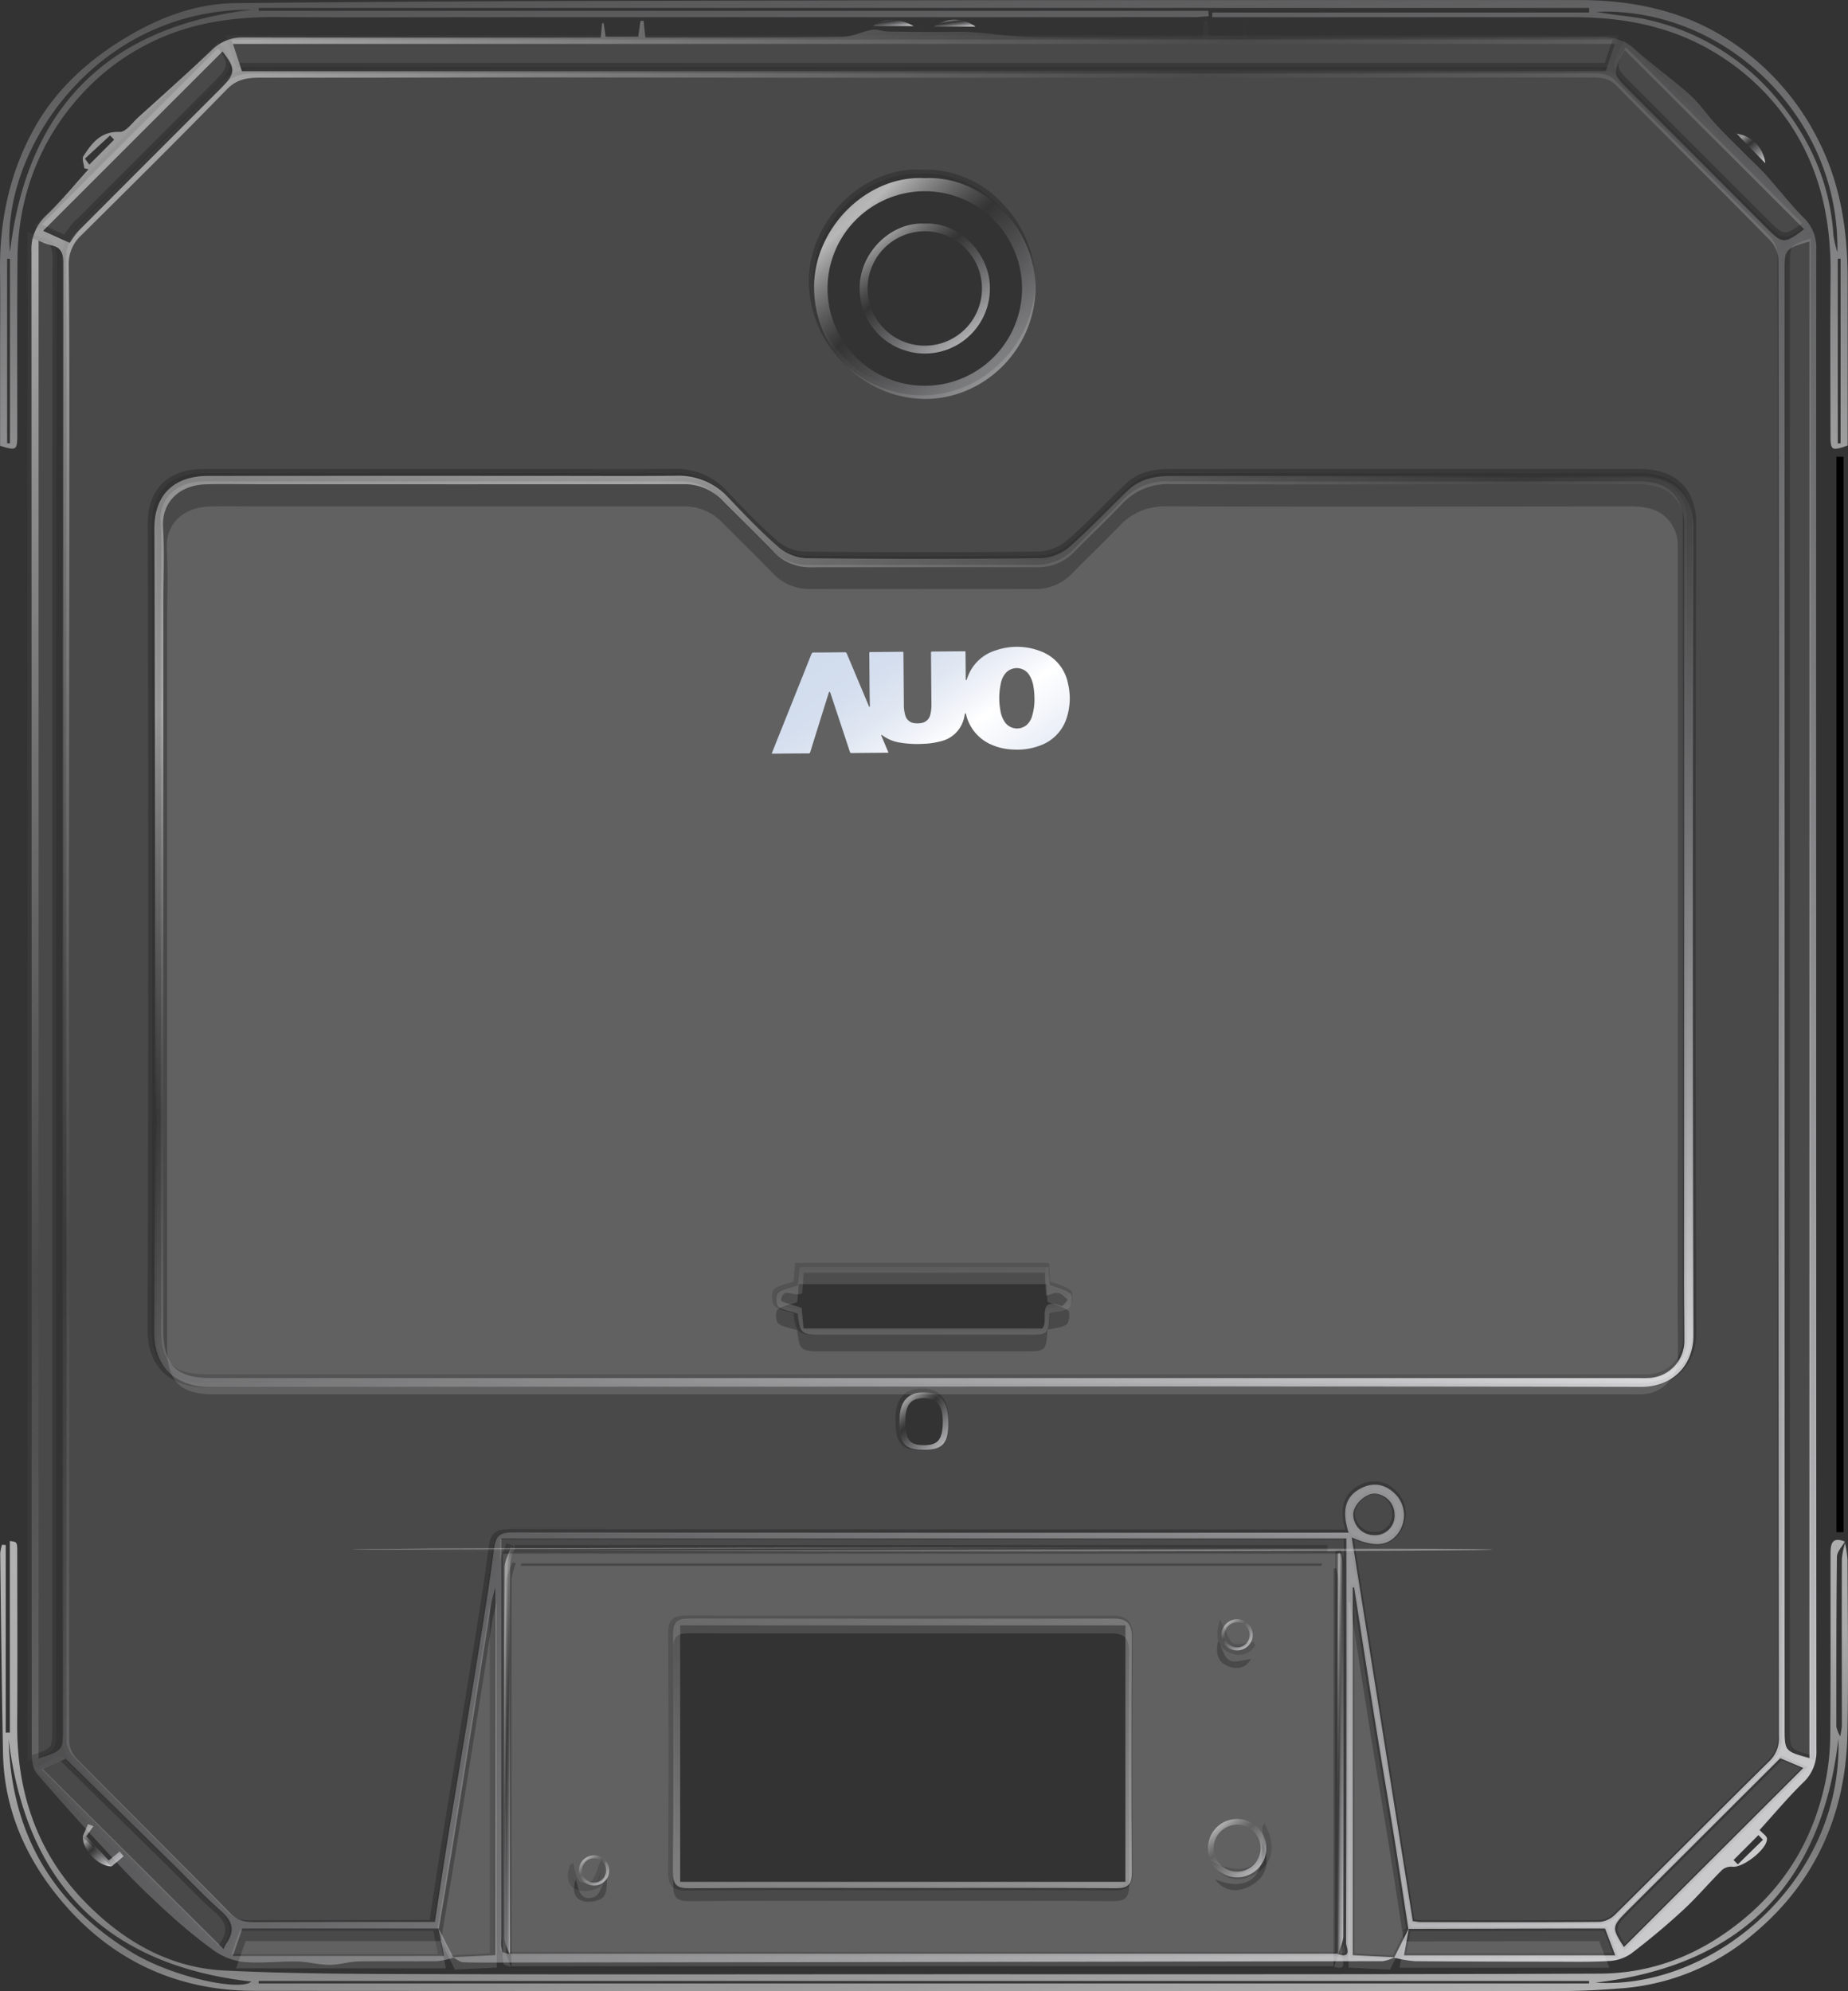 <svg xmlns="http://www.w3.org/2000/svg" xmlns:xlink="http://www.w3.org/1999/xlink" width="446.715" height="481.255" viewBox="0 0 446.715 481.255">
  <rect x="0" y="0" width="446.715" height="481.255" fill="#333333" stroke="none"/>
  <defs>
    <linearGradient id="linear-gradient" x1="-0.493" y1="-0.612" x2="0.861" y2="1.081" gradientUnits="objectBoundingBox">
      <stop offset="0" stop-color="#d9dae1" stop-opacity="0"/>
      <stop offset="0.46" stop-color="#fff" stop-opacity="0.514"/>
      <stop offset="0.619" stop-color="#b7b8be" stop-opacity="0.008"/>
      <stop offset="1" stop-color="#d3d3d6"/>
    </linearGradient>
    <linearGradient id="linear-gradient-2" x1="-0.43" y1="-2.058" x2="1.147" y2="1.301" gradientUnits="objectBoundingBox">
      <stop offset="0" stop-color="#d9dae1" stop-opacity="0"/>
      <stop offset="0.532" stop-color="#fff" stop-opacity="0.627"/>
      <stop offset="0.668" stop-color="#fff" stop-opacity="0.584"/>
      <stop offset="0.779" stop-color="#fff" stop-opacity="0.345"/>
      <stop offset="0.947" stop-color="#fff"/>
      <stop offset="1" stop-color="#d3d3d6"/>
    </linearGradient>
    <linearGradient id="linear-gradient-3" x1="-0.382" y1="-0.554" x2="1" y2="4.651" gradientUnits="objectBoundingBox">
      <stop offset="0" stop-color="#d9dae1" stop-opacity="0"/>
      <stop offset="0.481" stop-color="#fff" stop-opacity="0.776"/>
      <stop offset="0.798" stop-color="#fff" stop-opacity="0.306"/>
      <stop offset="1" stop-color="#d3d3d6"/>
    </linearGradient>
    <linearGradient id="linear-gradient-10" x1="-0.493" y1="-0.612" x2="1.221" y2="3.761" xlink:href="#linear-gradient"/>
    <linearGradient id="linear-gradient-14" x1="-0.493" y1="-0.612" x2="0" y2="7.286" xlink:href="#linear-gradient"/>
    <linearGradient id="linear-gradient-15" x1="-0.493" y1="-0.612" x2="1.16" y2="1.186" gradientUnits="objectBoundingBox">
      <stop offset="0" stop-color="#d9dae1" stop-opacity="0"/>
      <stop offset="0.429" stop-color="#fff" stop-opacity="0.647"/>
      <stop offset="0.581" stop-color="#b7b8be" stop-opacity="0.008"/>
      <stop offset="0.709" stop-color="#bfc0c5" stop-opacity="0.306"/>
      <stop offset="1" stop-color="#d3d3d6"/>
    </linearGradient>
    <linearGradient id="linear-gradient-17" x1="87.301" y1="1.43" x2="88.098" y2="-0.032" gradientUnits="objectBoundingBox">
      <stop offset="0" stop-color="#d9dae1" stop-opacity="0"/>
      <stop offset="0.37" stop-color="#fff" stop-opacity="0.514"/>
      <stop offset="1" stop-color="#d3d3d6"/>
      <stop offset="1"/>
    </linearGradient>
    <linearGradient id="linear-gradient-18" x1="88.661" y1="1.342" x2="88.098" y2="-0.032" xlink:href="#linear-gradient-17"/>
    <linearGradient id="linear-gradient-23" x1="-0.957" y1="-0.21" x2="1.716" y2="1.165" gradientUnits="objectBoundingBox">
      <stop offset="0.044" stop-color="#fff"/>
      <stop offset="0.081" stop-color="#f5f7fb"/>
      <stop offset="0.182" stop-color="#e1e8f3"/>
      <stop offset="0.283" stop-color="#d5dfee"/>
      <stop offset="0.382" stop-color="#d1dced"/>
      <stop offset="0.455" stop-color="#d4deee"/>
      <stop offset="0.523" stop-color="#e0e7f2"/>
      <stop offset="0.589" stop-color="#f3f5fa"/>
      <stop offset="0.621" stop-color="#fff"/>
      <stop offset="0.726" stop-color="#e8edf6"/>
      <stop offset="0.853" stop-color="#d1dced"/>
    </linearGradient>
  </defs>
  <g id="Group_3092" data-name="Group 3092" transform="translate(-1026.643 -1456.309)">
    <g id="Group_2763" data-name="Group 2763" transform="translate(670.277 1102.083)">
      <g id="Group_2759" data-name="Group 2759" transform="translate(356.366 354.227)">
        <path id="Path_1058" data-name="Path 1058" d="M3670.414,4044.57a19.455,19.455,0,0,1-3.892.846c-6.345.086-12.694-.047-19.039.076-2.359.046-4.71.834-7.063.824-2.585-.01-5.164-.763-7.752-.811-4.372-.079-8.784.5-13.113.1a15.69,15.69,0,0,1-7.274-2.917,126.288,126.288,0,0,1-11.509-9.519c-3.936-3.587-7.759-7.321-11.386-11.219-6.7-7.2-13.318-14.494-19.737-21.949-1.023-1.19-1.149-3.43-1.152-5.186q-.09-61.965-.047-123.932,0-119.25-.053-238.5a11.2,11.2,0,0,1,3.57-8.845c3.638-3.49,6.841-7.434,10.229-11.183l-1-.237c-.1-1-.645-2.305-.213-2.965,2.047-3.13,4.176-6.008,8.778-5.834,1.459.054,3.056-2.254,4.51-3.568,5.922-5.353,11.89-10.657,17.674-16.155a10.39,10.39,0,0,1,7.649-3.114q41.2.076,82.391.029h4.034l.344-3.423.359-.064.5,3.31h7.866l.536-3.816.756-.085c.128,1.209.256,2.418.432,4.078,1.175,0,2.406,0,3.637,0,14.655-.023,29.309.038,43.962-.153,2.417-.032,4.794-1.322,7.24-1.732,1.206-.2,2.524.4,3.8.424,4.216.087,8.434.085,12.652.107,2.518.014,5.045-.124,7.553.043,5.02.336,10.026,1.143,15.045,1.208,13.485.174,26.975.059,40.72.059.153-1.41.293-2.7.433-3.986l.745-.093c.17,1.231.339,2.46.536,3.9h8.022c.085-1.1.169-2.185.253-3.275l.426-.031c.118,1.03.235,2.059.4,3.533,1.289,0,2.633,0,3.977,0,27.346-.023,54.693-.014,82.039-.112a11.587,11.587,0,0,1,8.216,3.327c4.134,3.686,8.689,6.9,12.814,10.593,2.379,2.132,4.2,4.879,6.384,7.239,2.3,2.48,4.739,4.831,7.125,7.231,1.62,1.629,3.332,3.177,4.865,4.884,3.075,3.425,5.9,7.094,9.133,10.352a10.008,10.008,0,0,1,3.069,7.642q-.074,80.14-.036,160.281,0,101.248.062,202.5a10.085,10.085,0,0,1-3.266,7.874c-3.687,3.617-7.014,7.6-10.466,11.393.8.893,1.741,1.452,1.785,2.074.17,2.475-5.788,7.108-8.326,6.806a3.445,3.445,0,0,0-2.52.771c-3.2,3.18-6.122,6.659-9.434,9.715-4,3.694-8.2,7.2-12.535,10.5a10.214,10.214,0,0,1-5.317,1.794c-4.48.276-8.985.171-13.48.166-11.169-.013-22.338-.021-33.506-.124a31.272,31.272,0,0,1-5-.834q1.771-3.538,3.542-7.073-.572,3.236-1.157,6.494h51.059l-2.466-6.48c-2.055,0-3.9,0-5.735,0l-41.815.086c-1.141-7.417-2.242-14.84-3.435-22.249-1.5-9.329-3.113-18.642-4.609-27.972-1.725-10.761-3.375-21.534-5.058-32.3l-.34.041v88.845l10.11.509a9.888,9.888,0,0,1-2.863.933q-105.127.209-210.254.327c-4.006,0-8.015.072-12.018-.058-.838-.028-1.652-.8-2.481-1.231q5.1-.246,10.228-.487v-88.832a35.567,35.567,0,0,0-1.3,5.951q-2.209,13.992-4.418,27.984-2.277,14.321-4.589,28.639c-1.075,6.61-2.2,13.209-3.312,19.812h-47.508c-.8,2.294-1.525,4.4-2.3,6.638h51.036c-.471-2.371-.9-4.558-1.338-6.745Zm13.708-.938,200.036,0,.143.125c3.478,1.091,1.88-1.811,1.884-2.757q.143-44.639.078-89.279v-8.465H3682.023v8.4q0,44.121,0,88.241a11.244,11.244,0,0,0,.133,3.088c.118.4,1.175.532,1.8.786Zm218.2-7.874c.876.1,1.44.223,2,.223,14.413.021,28.827.075,43.24-.046a6.193,6.193,0,0,0,3.771-1.864c12.436-12.3,24.743-24.732,37.211-37a7.724,7.724,0,0,0,2.277-6.124q-.081-65.465-.112-130.929,0-57.184.1-114.368.022-55.619-.1-111.237a7.518,7.518,0,0,0-1.919-4.79c-12.344-12.554-24.878-24.923-37.221-37.479-1.8-1.835-3.726-1.977-5.9-1.976q-72.538.029-145.079.066-52.178,0-104.354-.085c-23.962,0-47.924.1-71.885.052-3.3-.007-6.071.124-8.694,2.818-11.558,11.874-23.352,23.518-35.108,35.2a9.365,9.365,0,0,0-3.131,7.2c.163,14.5.175,28.995.167,43.493q-.029,57.127-.11,114.252c0,33.955.107,67.908.108,101.862,0,32.447-.1,64.893-.038,97.34a6.582,6.582,0,0,0,1.848,4.129c12.368,12.532,24.883,24.918,37.234,37.467,1.777,1.806,3.653,2.042,5.869,2.034q15.75-.06,31.5-.055c3.9,0,7.8,0,11.959,0,1.046-6.8,2.006-13.337,3.066-19.858,1.985-12.212,4.065-24.409,6.036-36.622,1.814-11.245,3.73-22.48,5.187-33.772.443-3.432,1.764-3.889,4.774-3.885q98.661.121,197.322.062h4.466c-1.711-5.313-.778-8.672,2.748-10.607,3.2-1.757,6.37-1.175,8.885,1.637a7.315,7.315,0,0,1,.276,9.164c-2.345,3.069-5.693,3.4-11.155.931Zm-283.022-447.1h329.67c.762-2.24,1.469-4.323,2.246-6.61h-334.09C3617.888,3584.39,3618.576,3586.477,3619.295,3588.663Zm-49.161,40.913v366.845c5.934-1.907,5.934-1.907,5.934-7.6v-197.63q0-78.052.053-156.1c0-2.418-.5-3.908-3.027-4.376A19.157,19.157,0,0,1,3570.134,3629.576Zm428.062.223c-5.988,1.8-5.988,1.8-5.988,7.5v351.643c0,5.752,0,5.752,5.988,7.392ZM3614.864,4042.5a7.636,7.636,0,0,1,.7-1.432c2.191-3.129,1.359-5.436-1.425-7.875-4.07-3.565-7.766-7.554-11.633-11.352-8.551-8.4-17.108-16.789-25.811-25.328l-5.57,2.434C3585.754,4013.518,3600.279,4027.982,3614.864,4042.5Zm338.5-.487c14.4-14.375,28.9-28.853,43.357-43.281l-5.573-2.358c-12.327,12.3-24.466,24.413-36.6,36.527C3950.338,4037.106,3950.329,4037.253,3953.361,4042.018Zm.165-458.5c-3.031,5.716-3.031,5.716,1.563,10.31l32.485,32.484c4.131,4.131,4.49,4.151,9.336.516ZM3577.7,3630.14a22.827,22.827,0,0,1,2.172-2.966q17.075-17.161,34.217-34.255c3.719-3.719,3.762-4.9.509-9.043l-43.366,43.341Zm320.219,307.375a5.093,5.093,0,0,0-5.01-5.095c-2.261.115-4.925,2.771-4.988,4.975a5.047,5.047,0,0,0,5.031,5.064A4.7,4.7,0,0,0,3897.924,3937.514Zm-316.582-327.74,1.059,1.446,6-6.027-.969-1.038Zm398.523,411.2q.519.527,1.037,1.057l6.079-5.948-1.106-1.129Z" transform="translate(-3560.81 -3571.434)" fill="url(#linear-gradient)"/>
        <path id="Path_1059" data-name="Path 1059" d="M4006.181,3974.906a27.126,27.126,0,0,1,.606,4.029c.044,13.961.238,27.927-.024,41.883-.36,19.231-7.489,35.656-22.229,48.15a55.7,55.7,0,0,1-32.059,13.535c-4.8.378-9.631.675-14.448.677q-158.187.057-316.376-.043c-19.495-.027-35.7-7.985-47.867-23.278-7.868-9.886-12.614-21.235-12.872-34.082-.322-16.121-.481-32.244-.68-48.366a9.634,9.634,0,0,1,.438-2.09l.9.065v45.344l.994-.01v-46.294c1.762.2,1.789.2,1.791,2.78.01,13.846.068,27.692-.013,41.538-.1,16.249,4.741,30.784,16.023,42.528,9.207,9.582,20.509,16.3,34.094,16.958,16.786.819,33.62.814,50.434.863,37.608.11,75.217.04,112.825.029,56.414-.016,112.829.065,169.243-.148,13.051-.049,24.643-4.843,34.752-13.215,10.637-8.809,17.053-20.087,19.8-33.485a58.9,58.9,0,0,0,1.1-11.269c.123-14.422.039-28.844.062-43.268,0-2.234.094-4.543,3.47-3.179-.67,1.223-1.909,2.439-1.924,3.67-.164,13.694-.145,27.39-.139,41.085a9.531,9.531,0,0,0,.924,2.324,20.839,20.839,0,0,0,.408-2.493c0-13.464-.042-26.929,0-40.394A19.728,19.728,0,0,1,4006.181,3974.906Zm-383.47,105.849-.008.583h321.612l0-.583Zm381.869-58.587q-6.022,52.8-58.751,58.984C3974.107,4083,4005.7,4056.618,4004.579,4022.167Zm-442.306.2c.576,22.7,10.676,39.94,30,51.6,9.663,5.831,25.917,9.343,28.661,6.928C3585.959,4076.926,3566.567,4057.324,3562.273,4022.369Z" transform="translate(-3560.183 -3601.975)" fill="url(#linear-gradient-2)"/>
        <path id="Path_1060" data-name="Path 1060" d="M4006.81,3678.7c-3.9,1.349-4.146,1.2-4.15-2.52-.013-12.923-.1-25.848.023-38.77.124-12.6-2.272-24.537-9.087-35.289a57.163,57.163,0,0,0-18.757-18.3c-10.52-6.42-22.15-8.641-34.315-8.641h-87.318l0-1.137h91.108l0-1.107h-321.6l-.007.691h229.564l.085,1.317c-1.23.078-2.458.226-3.687.226q-85.846.017-171.695.009c-16.5,0-33,.085-49.5-.032-9.234-.065-18.343.951-26.873,4.374a56.047,56.047,0,0,0-21.874,15.616,57.991,57.991,0,0,0-13.256,27.366,63.633,63.633,0,0,0-1.066,11.274c-.121,14.076-.042,28.155-.052,42.232,0,3.865-.158,3.966-4.151,2.767v-22.344c0-6.577.077-13.155-.017-19.731-.178-12.455,2.441-24.4,8.535-35.122,4.853-8.54,12.075-15.361,20.516-20.631,8.532-5.328,17.721-9.069,27.876-9.17q49.958-.5,99.92-.564,69.906-.179,139.814-.165,42.731-.036,85.46-.007c12.06.019,23.865,2.431,34.068,8.591a61.649,61.649,0,0,1,23.778,26.142c5.1,10.467,6.654,21.459,6.656,32.859C4006.813,3651.9,4006.81,3665.169,4006.81,3678.7Zm-385.8-105.33c-38.3-.187-60.653,34.725-58.422,58.6C3566.723,3597.129,3586.1,3577.53,3621.014,3573.37Zm325.015.516c1.253.2,2.5.416,3.76.6,2.813.415,5.674.615,8.434,1.254a56.76,56.76,0,0,1,32.2,20.015c7.625,9.4,12.145,19.961,12.955,32.083a25.983,25.983,0,0,0,.948,4.129C4004.983,3599.212,3977,3572.552,3946.03,3573.886Zm-384.12,104.278h.677v-44.611l-.677.006Zm443.2-44.619-.682,0v44.633l.682-.005Z" transform="translate(-3560.179 -3571.022)" fill="url(#linear-gradient-3)"/>
        <path id="Path_1061" data-name="Path 1061" d="M3588.794,4059.03c-3.21-.01-7.07-4.038-6.948-7.261Z" transform="translate(-3561.842 -3607.935)" fill="url(#linear-gradient)"/>
        <path id="Path_1062" data-name="Path 1062" d="M3798.579,3577.719h-9.789C3790.9,3575.753,3795.128,3575.727,3798.579,3577.719Z" transform="translate(-3577.732 -3571.422)" fill="url(#linear-gradient)"/>
        <path id="Path_1063" data-name="Path 1063" d="M4021.807,3613.156l-6.952-7.162A8.094,8.094,0,0,1,4021.807,3613.156Z" transform="translate(-3595.09 -3573.707)" fill="url(#linear-gradient)"/>
        <path id="Path_1064" data-name="Path 1064" d="M3814.766,3577.859H3804.74A8.348,8.348,0,0,1,3814.766,3577.859Z" transform="translate(-3578.957 -3571.419)" fill="url(#linear-gradient)"/>
        <path id="Path_1065" data-name="Path 1065" d="M3786.615,3915.721q-86.355,0-172.71.071c-7.042.016-13.377-3.881-13.341-13.256q.37-97.086.033-194.174c-.021-8.143,4.686-12.746,13-12.752q42.4-.036,84.8-.007c9.461,0,18.922.063,28.382-.031a16.175,16.175,0,0,1,12.532,5.235c3.894,4.1,7.8,8.213,12.055,11.916a11.289,11.289,0,0,0,6.64,2.767q28.552.324,57.107-.007a11.789,11.789,0,0,0,6.924-2.929c4.936-4.315,9.4-9.161,14.181-13.665,2.83-2.667,6.494-3.277,10.233-3.278q56.591-.026,113.182,0c8.378.007,13.016,4.664,12.994,12.768q-.267,97.432.014,194.866c.021,7.151-4.852,12.542-12.617,12.529Q3873.317,3915.625,3786.615,3915.721Zm-.152-2.078H3958.8c.924,0,1.849.043,2.769-.011a9,9,0,0,0,8.872-9.385c0-4.613-.077-9.228-.076-13.841q.035-91.889.025-183.777a9.136,9.136,0,0,0-1.342-4.44c-2.258-3.765-6-4.583-10.074-4.579-37.611.03-75.222.111-112.833-.008a14.905,14.905,0,0,0-11.64,4.785c-3.74,3.924-7.694,7.643-11.48,11.524a12.27,12.27,0,0,1-9.26,3.792q-27.171-.04-54.341,0a12.207,12.207,0,0,1-9.237-3.83c-4.017-4.139-8.142-8.173-12.222-12.251a12.517,12.517,0,0,0-9.18-4.011q-51.744.035-103.486.007c-4.154,0-8.312-.117-12.46.031-5.807.208-10.517,3.939-10.135,10.423.35,5.977.074,11.99.074,17.987V3902.22c0,8.241,3.159,11.422,11.356,11.422Q3700.3,3913.644,3786.463,3913.642Z" transform="translate(-3563.28 -3580.585)" fill="url(#linear-gradient)"/>
        <path id="Path_1066" data-name="Path 1066" d="M3795.689,3942.455c0-4.723,1.914-6.949,5.95-6.923,4.085.027,5.855,2.25,5.853,7.352,0,4.945-1.376,6.5-5.767,6.53C3796.945,3949.445,3795.688,3947.995,3795.689,3942.455Zm1.4.192c0,4.29,1.014,5.592,4.4,5.647,3.526.058,4.672-1.355,4.67-5.762,0-3.9-1.477-5.671-4.667-5.615C3798.324,3936.974,3797.089,3938.581,3797.089,3942.647Z" transform="translate(-3578.261 -3599.01)" fill="url(#linear-gradient)"/>
        <path id="Path_1067" data-name="Path 1067" d="M3791.492,4059.863c-17.068,0-34.139-.07-51.207.066-3.07.024-3.916-.917-3.9-3.935q.185-28.716,0-57.434c-.019-2.935.991-3.814,3.736-3.81q51.38.064,102.76.01c3.1,0,4.449,1.071,4.424,4.467q-.211,28.37,0,56.742c.019,3.029-.86,3.976-3.909,3.954C3826.092,4059.8,3808.792,4059.863,3791.492,4059.863Zm54.263-63.479H3738.126v61.983h107.628Z" transform="translate(-3573.708 -3603.556)" fill="url(#linear-gradient-10)"/>
        <ellipse id="Ellipse_110" data-name="Ellipse 110" cx="137.788" cy="0.43" rx="137.788" ry="0.43" transform="translate(85.268 374.076)" fill="url(#linear-gradient)"/>
        <path id="Path_1068" data-name="Path 1068" d="M3693.468,4074.46c-.427-1.373-1.22-2.746-1.224-4.12q-.107-44.647.016-89.294c.006-1.673,1.021-3.343,1.567-5.014l.839.294a15.47,15.47,0,0,0-1.03,3.855q-.069,47.068-.008,94.136Z" transform="translate(-3570.315 -3602.12)" fill="url(#linear-gradient)"/>
        <path id="Path_1069" data-name="Path 1069" d="M3910.419,4074.439v-96.718l.56-.149a16.9,16.9,0,0,1,.829,3.661q.07,44.441-.018,88.88c0,1.485-.8,2.967-1.229,4.45Z" transform="translate(-3587.071 -3602.238)" fill="url(#linear-gradient)"/>
        <path id="Path_1070" data-name="Path 1070" d="M3829.26,3902.745c.107,1.778.2,3.366.261,4.287,1.963.776,3.766,1.156,5.067,2.175.492.386.255,2.79-.408,3.313-1.047.827-2.735.846-4.766,1.362.345-.511.135-.344.123-.161-.354,5.37-.351,5.372-5.952,5.373q-24.039,0-48.078,0c-6.191,0-6.191,0-6.923-5.17-1.757-.563-3.48-.716-4.584-1.625-.616-.506-.7-2.836-.139-3.338,1.051-.933,2.755-1.128,4.769-1.835.08-.869.233-2.524.405-4.384Zm-.9,1.347h-58.3c-.136,1.893-.257,3.572-.353,4.9-1.85,1.284-4.679-1.791-5.116,1.792-.044.359,2.909,1.084,4.983,1.819.1,1.149.27,3.029.443,4.96h57.735a4.764,4.764,0,0,0,.424-.8c.589-2.283-1.187-6.709,4.257-4.634.268.1.984-.969,1.491-1.493-.748-.579-1.429-1.477-2.263-1.653-.849-.177-1.848.355-3.026.634C3828.535,3907.634,3828.455,3906.043,3828.357,3904.092Z" transform="translate(-3575.789 -3596.492)" fill="url(#linear-gradient-14)"/>
        <path id="Path_1071" data-name="Path 1071" d="M3800.114,3617.662c-13.942-.791-26.693,11.973-26.788,26.182a27.038,27.038,0,0,0,26.712,27.176c14.779.048,27.083-12.524,26.809-27.466C3826.6,3629.914,3814.25,3616.946,3800.114,3617.662Zm-.025,50.17a23.508,23.508,0,1,1,23.509-23.508A23.508,23.508,0,0,1,3800.089,3667.832Z" transform="translate(-3576.544 -3574.6)" fill="url(#linear-gradient-15)"/>
        <path id="Path_1072" data-name="Path 1072" d="M3801.021,3629.56c-8.2-.465-15.7,7.041-15.752,15.4a15.74,15.74,0,1,0,31.472-.171C3816.594,3636.765,3809.333,3629.138,3801.021,3629.56Zm-.015,29.5a13.824,13.824,0,1,1,13.824-13.823A13.824,13.824,0,0,1,3801.006,3659.062Z" transform="translate(-3577.461 -3575.515)" fill="url(#linear-gradient)"/>
        <rect id="Rectangle_20623" data-name="Rectangle 20623" width="1.73" height="259.923" transform="translate(1.204 110.388)" fill="url(#linear-gradient-17)"/>
        <rect id="Rectangle_20625" data-name="Rectangle 20625" width="1.73" height="259.923" transform="translate(443.923 110.388)" fill="url(#linear-gradient-18)"/>
        <path id="Path_1073" data-name="Path 1073" d="M3583.114,4048.539l-1.266,2.982,6.947,7.261,2.944-2.469-.957-1.161-2.669,2.188-5.406-5.819,1.711-2.461Z" transform="translate(-3561.843 -3607.687)" fill="url(#linear-gradient)"/>
        <path id="Path_1074" data-name="Path 1074" d="M3883.513,4047.212a7.055,7.055,0,1,0,7.055,7.055A7.056,7.056,0,0,0,3883.513,4047.212Zm0,12.733a5.677,5.677,0,1,1,5.677-5.677A5.677,5.677,0,0,1,3883.513,4059.945Z" transform="translate(-3584.463 -3607.585)" fill="url(#linear-gradient)"/>
        <path id="Path_1075" data-name="Path 1075" d="M3715.421,4056.726a3.656,3.656,0,1,0,3.656,3.656A3.657,3.657,0,0,0,3715.421,4056.726Zm0,6.6a2.942,2.942,0,1,1,2.942-2.942A2.942,2.942,0,0,1,3715.421,4063.324Z" transform="translate(-3571.818 -3608.315)" fill="url(#linear-gradient)"/>
        <path id="Path_1076" data-name="Path 1076" d="M3883.785,3994.926a3.772,3.772,0,1,0,3.772,3.772A3.771,3.771,0,0,0,3883.785,3994.926Zm0,6.808a3.035,3.035,0,1,1,3.036-3.036A3.036,3.036,0,0,1,3883.785,4001.734Z" transform="translate(-3584.736 -3603.57)" fill="url(#linear-gradient)"/>
      </g>
      <g id="Group_2760" data-name="Group 2760" transform="translate(363.542 363.307)" opacity="0.11">
        <path id="Path_1077" data-name="Path 1077" d="M5217.041,3671.764v367.811c-6.01-1.645-6.01-1.645-6.01-7.417V3679.3C5211.031,3673.572,5211.031,3673.572,5217.041,3671.764Z" transform="translate(-4786.039 -3623.841)" fill="#fff" stroke="#707070" stroke-width="1"/>
        <path id="Path_1078" data-name="Path 1078" d="M5087.22,4075.958c-4.957-31.164-9.866-62.029-14.806-93.087,5.482,2.478,8.84,2.145,11.195-.934a7.341,7.341,0,0,0-.278-9.2c-2.525-2.822-5.7-3.406-8.916-1.643-3.538,1.941-4.475,5.312-2.757,10.644h-4.481q-99,0-198.007-.062c-3.021,0-4.345.455-4.79,3.9-1.463,11.332-3.385,22.6-5.206,33.889-1.978,12.256-4.065,24.494-6.056,36.749-1.064,6.543-2.027,13.1-3.078,19.927-4.177,0-8.088,0-12,0q-15.8.019-31.61.055c-2.223.009-4.105-.229-5.889-2.041-12.393-12.593-24.952-25.021-37.363-37.6a6.611,6.611,0,0,1-1.854-4.145c-.06-32.559.039-65.118.039-97.677,0-34.072-.111-68.143-.109-102.215q0-57.323.111-114.649c.007-14.547,0-29.1-.169-43.643a9.406,9.406,0,0,1,3.143-7.228c11.795-11.722,23.631-23.406,35.229-35.321,2.632-2.7,5.411-2.834,8.724-2.828,24.044.052,48.089-.055,72.134-.052q52.359.007,104.716.086,72.79,0,145.583-.068c2.178,0,4.108.141,5.918,1.984,12.386,12.6,24.962,25.01,37.35,37.608a7.546,7.546,0,0,1,1.925,4.806q.169,55.812.094,111.622-.021,57.382-.094,114.765,0,65.692.111,131.383a7.749,7.749,0,0,1-2.284,6.145c-12.512,12.311-24.862,24.785-37.34,37.129a6.218,6.218,0,0,1-3.784,1.87c-14.463.121-28.927.067-43.39.047C5088.665,4076.182,5088.1,4076.06,5087.22,4075.958Zm-118.581-129.637q87,0,174,.054c7.792.014,12.681-5.4,12.66-12.572q-.291-97.77-.013-195.542c.022-8.132-4.631-12.8-13.038-12.812q-56.788-.041-113.575,0c-3.751,0-7.429.613-10.269,3.29-4.794,4.519-9.276,9.383-14.23,13.713a11.824,11.824,0,0,1-6.947,2.939q-28.65.35-57.306.007a11.32,11.32,0,0,1-6.663-2.777c-4.269-3.716-8.189-7.847-12.1-11.957a16.235,16.235,0,0,0-12.574-5.254c-9.493.1-18.987.031-28.48.031q-42.546,0-85.094.006c-8.338.007-13.062,4.626-13.041,12.8q.261,97.423-.034,194.847c-.036,9.408,6.321,13.318,13.388,13.3Q4881.984,3946.2,4968.639,3946.322Zm.03-293.216c-13.989-.794-26.785,12.015-26.879,26.273a27.13,27.13,0,0,0,26.8,27.269c14.83.049,27.176-12.568,26.9-27.56a27.163,27.163,0,0,0-7.546-17.735A24.905,24.905,0,0,0,4968.669,3653.106Zm-5.959,301.553c0,5.56,1.261,7.015,6.056,6.983,4.4-.03,5.784-1.59,5.787-6.553,0-5.119-1.773-7.35-5.872-7.377C4964.63,3947.686,4962.71,3949.92,4962.71,3954.659Z" transform="translate(-4752.94 -3620.681)" fill="#fff" stroke="#707070" stroke-width="1"/>
        <path id="Path_1079" data-name="Path 1079" d="M4876.442,4112.145c-.632-.254-1.692-.384-1.812-.789a11.306,11.306,0,0,1-.133-3.1q0-44.275,0-88.548v-8.427h204.948v8.494q0,44.795-.079,89.589c0,.949,1.6,3.861-1.89,2.766.428-1.488,1.228-2.976,1.231-4.466q.11-44.593.019-89.188a16.946,16.946,0,0,0-.833-3.674l-.561.149v97.054l-200.731,0q-.018-47.231.009-94.462a15.558,15.558,0,0,1,1.033-3.869l-.841-.3c-.547,1.677-1.566,3.353-1.572,5.032q-.144,44.8-.016,89.6C4875.218,4109.39,4876.014,4110.768,4876.442,4112.145Zm94.959-16.087c17.359,0,34.72-.065,52.079.06,3.06.021,3.942-.928,3.922-3.968q-.187-28.469,0-56.939c.025-3.409-1.324-4.486-4.439-4.483q-51.558.042-103.116-.01c-2.756,0-3.769.878-3.749,3.823q.195,28.817,0,57.633c-.02,3.029.831,3.974,3.911,3.948C4937.145,4095.985,4954.273,4096.057,4971.4,4096.057Zm-92.476-82.39,0,.61h195.534v-.61Zm180.793,67.82c1.356,9.463-4.186,12.358-11.379,9.262,2.267,3.016,5.559,3.519,9.106,1.393C5061.078,4089.963,5062.089,4086.36,5059.719,4081.486Zm-167.372,9.323c-.919,2.5-.685,4.838,2.144,5.386,1.492.289,3.945-.21,4.685-1.258.938-1.329.578-3.576.8-5.65-1.167,2.346-1.65,5.19-3.053,5.758C4893.69,4096.35,4892.839,4093.565,4892.347,4090.81Zm164.83-53.766c-1.969.17-4.018.965-5.251.283-1.268-.7-1.737-2.84-2.766-4.737-.579,2.595-.357,4.79,1.96,5.951C5053.4,4039.686,5055.709,4039.457,5057.177,4037.043Z" transform="translate(-4761.274 -3648.823)" fill="#fff" stroke="#707070" stroke-width="1"/>
        <path id="Path_1080" data-name="Path 1080" d="M4806.38,3626.667l-2.182-6.632h335.25c-.78,2.295-1.491,4.385-2.254,6.632Z" transform="translate(-4756.104 -3620.035)" fill="#fff" stroke="#707070" stroke-width="1"/>
        <path id="Path_1081" data-name="Path 1081" d="M4752.284,3671.511a19.254,19.254,0,0,0,2.971,1.138c2.531.47,3.039,1.965,3.037,4.391q-.1,78.322-.054,156.644V4032c0,5.715,0,5.715-5.954,7.629Z" transform="translate(-4752.284 -3623.822)" fill="#fff" stroke="#707070" stroke-width="1"/>
        <path id="Path_1082" data-name="Path 1082" d="M5107.546,4113.8l-10.145-.51v-89.154l.342-.041c1.688,10.8,3.344,21.614,5.075,32.413,1.5,9.363,3.12,18.707,4.625,28.07,1.2,7.433,2.3,14.883,3.447,22.325l.108-.095q-1.772,3.544-3.548,7.092Z" transform="translate(-4777.678 -3649.766)" fill="#fff" stroke="#707070" stroke-width="1"/>
        <path id="Path_1083" data-name="Path 1083" d="M4861.637,4113.89q-1.811-3.591-3.622-7.182l.114.109c1.109-6.626,2.244-13.249,3.322-19.881q2.336-14.365,4.605-28.738,2.231-14.039,4.434-28.081a35.63,35.63,0,0,1,1.3-5.972v89.141q-5.145.242-10.263.486Z" transform="translate(-4760.064 -3649.77)" fill="#fff" stroke="#707070" stroke-width="1"/>
        <path id="Path_1084" data-name="Path 1084" d="M4798.268,4115.115l-43.888-43.7,5.589-2.444c8.732,8.569,17.32,16.989,25.9,25.416,3.88,3.811,7.589,7.815,11.672,11.393,2.793,2.447,3.628,4.761,1.43,7.9A7.677,7.677,0,0,0,4798.268,4115.115Z" transform="translate(-4752.438 -3653.067)" fill="#fff" stroke="#707070" stroke-width="1"/>
        <path id="Path_1085" data-name="Path 1085" d="M5168.232,4114.616c-3.042-4.782-3.033-4.928,1.189-9.144,12.177-12.155,24.356-24.308,36.728-36.652l5.592,2.367C5197.236,4085.664,5182.684,4100.19,5168.232,4114.616Z" transform="translate(-4782.732 -3653.057)" fill="#fff" stroke="#707070" stroke-width="1"/>
        <path id="Path_1086" data-name="Path 1086" d="M5168.414,3621.619c14.618,14.594,29.08,29.03,43.535,43.46-4.864,3.647-5.223,3.628-9.369-.518l-32.6-32.6C5165.372,3627.356,5165.372,3627.355,5168.414,3621.619Z" transform="translate(-4782.748 -3620.152)" fill="#fff" stroke="#707070" stroke-width="1"/>
        <path id="Path_1087" data-name="Path 1087" d="M4760.989,3668.433l-6.49-2.934,43.516-43.49c3.266,4.157,3.222,5.342-.511,9.074q-17.175,17.177-34.335,34.373A23.042,23.042,0,0,0,4760.989,3668.433Z" transform="translate(-4752.448 -3620.18)" fill="#fff" stroke="#707070" stroke-width="1"/>
        <path id="Path_1088" data-name="Path 1088" d="M5111.879,4113.472q20.979-.042,41.959-.085c1.848,0,3.694,0,5.756,0l2.474,6.5h-51.235q.585-3.269,1.16-6.516Z" transform="translate(-4778.667 -3656.335)" fill="#fff" stroke="#707070" stroke-width="1"/>
        <path id="Path_1089" data-name="Path 1089" d="M4854.055,4113.265l1.342,6.768h-51.212c.779-2.248,1.511-4.358,2.308-6.661,15.82,0,31.746,0,47.673,0Z" transform="translate(-4756.104 -3656.327)" fill="#fff" stroke="#707070" stroke-width="1"/>
        <path id="Path_1090" data-name="Path 1090" d="M5107.56,4004.652a4.718,4.718,0,0,1-4.984,4.961,5.064,5.064,0,0,1-5.048-5.082c.064-2.211,2.736-4.876,5.006-4.99A5.11,5.11,0,0,1,5107.56,4004.652Z" transform="translate(-4777.687 -3647.959)" fill="#fff" stroke="#707070" stroke-width="1"/>
        <path id="Path_1091" data-name="Path 1091" d="M4970.3,3952.069H4797.37c-8.225,0-11.4-3.192-11.4-11.461V3763.83c0-6.017.277-12.051-.074-18.048-.383-6.507,4.343-10.252,10.17-10.46,4.162-.148,8.335-.031,12.5-.031q51.924,0,103.846-.007a12.566,12.566,0,0,1,9.212,4.025c4.094,4.092,8.234,8.141,12.264,12.295a12.253,12.253,0,0,0,9.27,3.843q27.265-.035,54.529,0a12.308,12.308,0,0,0,9.291-3.806c3.8-3.895,7.768-7.626,11.521-11.564a14.96,14.96,0,0,1,11.68-4.8c37.741.12,75.483.038,113.225.009,4.086,0,7.842.817,10.107,4.595a9.145,9.145,0,0,1,1.347,4.456q.057,92.208-.024,184.414c0,4.63.078,9.26.075,13.889a9.026,9.026,0,0,1-8.9,9.417c-.922.054-1.851.012-2.777.012H4970.3Zm30.393-26.9h-60.434c-.172,1.866-.326,3.526-.406,4.4-2.02.708-3.73.9-4.785,1.84-.567.5-.479,2.841.138,3.349,1.108.912,2.837,1.065,4.6,1.631.734,5.185.734,5.188,6.947,5.188q24.122,0,48.245,0c5.619,0,5.616,0,5.973-5.391.012-.183.222-.352-.124.163,2.038-.519,3.731-.537,4.782-1.367.666-.525.9-2.938.409-3.325-1.306-1.023-3.114-1.4-5.084-2.182C5000.9,3928.548,5000.8,3926.955,5000.694,3925.171Z" transform="translate(-4754.756 -3628.512)" fill="#fff" stroke="#707070" stroke-width="1"/>
      </g>
      <g id="Group_2761" data-name="Group 2761" transform="translate(396.66 476.587)" opacity="0.13">
        <path id="Path_1093" data-name="Path 1093" d="M4876.422,4111.126c-.626-.252-1.675-.38-1.793-.781a11.2,11.2,0,0,1-.132-3.067q0-43.828,0-87.655v-8.342h202.879v8.408q0,44.343-.078,88.685c0,.938,1.583,3.822-1.871,2.738.424-1.474,1.215-2.946,1.219-4.422q.108-44.143.019-88.288a16.722,16.722,0,0,0-.825-3.637l-.555.147v96.074l-198.7,0q-.018-46.754.009-93.509a15.4,15.4,0,0,1,1.023-3.83l-.833-.293c-.542,1.66-1.551,3.319-1.556,4.982q-.143,44.347-.016,88.7C4875.21,4108.4,4876,4109.763,4876.422,4111.126Zm94-15.926c17.184,0,34.369-.064,51.553.06,3.028.021,3.9-.919,3.883-3.928q-.186-28.182,0-56.364c.026-3.374-1.31-4.44-4.394-4.438q-51.038.041-102.075-.01c-2.728,0-3.731.869-3.711,3.785q.193,28.526,0,57.052c-.019,3,.823,3.934,3.872,3.908C4936.511,4095.13,4953.467,4095.2,4970.423,4095.2Zm-91.543-81.559,0,.6h193.56v-.6Zm178.968,67.135c1.343,9.368-4.143,12.233-11.264,9.169,2.244,2.986,5.5,3.484,9.014,1.379C5059.194,4089.168,5060.195,4085.6,5057.848,4080.777Zm-165.682,9.229c-.91,2.47-.678,4.789,2.122,5.332,1.476.286,3.906-.208,4.638-1.246.929-1.316.571-3.541.792-5.593-1.155,2.322-1.633,5.138-3.021,5.7C4893.5,4095.491,4892.653,4092.734,4892.167,4090.007Zm163.166-53.224c-1.949.168-3.977.955-5.2.28-1.254-.691-1.719-2.812-2.737-4.689-.572,2.569-.353,4.741,1.94,5.891C5051.6,4039.4,5053.879,4039.172,5055.332,4036.783Z" transform="translate(-4793.224 -3758.139)" fill="#fff"/>
        <path id="Path_1094" data-name="Path 1094" d="M5107.444,4112.895l-10.043-.505v-88.253l.338-.04c1.671,10.7,3.311,21.4,5.024,32.085,1.486,9.268,3.087,18.518,4.579,27.786,1.184,7.358,2.278,14.733,3.413,22.1l.107-.093-3.512,7.021Z" transform="translate(-4811.713 -3759.202)" fill="#fff"/>
        <path id="Path_1095" data-name="Path 1095" d="M4861.6,4112.984l-3.585-7.11.113.109c1.1-6.56,2.221-13.116,3.289-19.681q2.312-14.22,4.558-28.448,2.21-13.9,4.389-27.8a35.218,35.218,0,0,1,1.287-5.912v88.242q-5.093.239-10.159.482S4861.6,4112.984,4861.6,4112.984Z" transform="translate(-4791.86 -3759.206)" fill="#fff"/>
        <path id="Path_1096" data-name="Path 1096" d="M5111.868,4113.471l41.536-.085c1.829,0,3.657,0,5.7,0l2.449,6.437h-50.717q.579-3.236,1.148-6.45Z" transform="translate(-4812.827 -3766.606)" fill="#fff"/>
        <path id="Path_1097" data-name="Path 1097" d="M4853.551,4113.265l1.329,6.7h-50.7c.771-2.225,1.5-4.314,2.285-6.593,15.661,0,31.426,0,47.191,0Z" transform="translate(-4787.395 -3766.597)" fill="#fff"/>
        <path id="Path_1098" data-name="Path 1098" d="M4968.439,3949.88H4797.253c-8.143,0-11.281-3.159-11.281-11.345V3763.542c0-5.957.275-11.929-.074-17.866-.378-6.441,4.3-10.148,10.068-10.354,4.121-.147,8.251-.031,12.376-.031q51.4,0,102.8-.007a12.437,12.437,0,0,1,9.119,3.985c4.053,4.051,8.15,8.058,12.14,12.17a12.13,12.13,0,0,0,9.176,3.8q26.989-.035,53.979,0a12.183,12.183,0,0,0,9.2-3.767c3.762-3.855,7.689-7.549,11.4-11.447a14.809,14.809,0,0,1,11.563-4.753c37.36.118,74.721.037,112.082.008,4.045,0,7.763.809,10.006,4.548a9.065,9.065,0,0,1,1.333,4.411q.056,91.277-.025,182.552c0,4.583.077,9.166.074,13.749a8.935,8.935,0,0,1-8.813,9.322c-.913.054-1.833.012-2.749.012H4968.439Zm30.085-26.626H4938.7c-.171,1.847-.323,3.49-.4,4.355-2,.7-3.693.9-4.737,1.821-.562.5-.474,2.813.137,3.315,1.1.9,2.809,1.055,4.554,1.614.727,5.133.727,5.136,6.877,5.136q23.878,0,47.756,0c5.563,0,5.561,0,5.913-5.337.012-.181.22-.348-.122.161,2.017-.514,3.693-.532,4.733-1.354.659-.52.895-2.908.406-3.292-1.293-1.012-3.083-1.389-5.033-2.161C4998.729,3926.6,4998.633,3925.019,4998.525,3923.254Z" transform="translate(-4785.877 -3735.247)" fill="#fff"/>
      </g>
      <path id="Path_1053" data-name="Path 1053" d="M71.293,8.706A10.407,10.407,0,0,0,64.452.953,15.655,15.655,0,0,0,53.775.924,10.471,10.471,0,0,0,46.988,7.55c-.068.19-.127.383-.186.576-.024.076-.06.127-.146.125-.11,0-.091-.088-.1-.155s-.005-.161-.007-.242l-.158-6.164c-.009-.4-.01-.4-.4-.388l-7.53.191c-.418.012-.419.012-.407.443q.155,6.059.307,12.115a9.611,9.611,0,0,1-.222,2.682,2.6,2.6,0,0,1-1.974,2.047,5.312,5.312,0,0,1-1.6.11,2.57,2.57,0,0,1-2.49-1.915,9.127,9.127,0,0,1-.369-2.664q-.163-6.149-.312-12.3c-.005-.222-.022-.347-.307-.339q-3.826.115-7.652.2c-.25.005-.3.1-.3.325.134,4.179.173,8.36.36,12.539,0,.07,0,.141.007.212a.119.119,0,0,1-.091.136c-.079.022-.106-.041-.134-.093s-.049-.11-.074-.166q-2.75-6.242-5.495-12.485a.443.443,0,0,0-.5-.311q-3.749.114-7.5.19a.515.515,0,0,0-.557.4Q4.628,14.569.077,26.508c-.125.328-.125.33.212.322,2.854-.074,5.708-.149,8.563-.212a.37.37,0,0,0,.42-.311q1.7-5.831,3.422-11.658.412-1.4.825-2.789c.029-.1.046-.2.186-.2s.136.1.17.181.059.173.088.258q2.45,6.975,4.893,13.954a.362.362,0,0,0,.424.3c2.854-.083,5.708-.153,8.562-.225l.3-.008a.715.715,0,0,0-.112-.362c-.528-1.2-1.06-2.4-1.587-3.607-.036-.085-.138-.185-.027-.273.093-.075.166.028.235.081a9.551,9.551,0,0,0,4.216,1.666,25.276,25.276,0,0,0,5.81.2,18.244,18.244,0,0,0,3.914-.636,7.5,7.5,0,0,0,5.7-5.729c.078-.323.126-.654.195-.98.016-.072.008-.179.114-.192.129-.016.126.106.16.183.015.037.016.079.027.118a10.549,10.549,0,0,0,5.866,7,13.943,13.943,0,0,0,5.336,1.243,15.767,15.767,0,0,0,6.722-1.035A10.44,10.44,0,0,0,71.16,16.8,15.291,15.291,0,0,0,71.293,8.706ZM62.7,16.822a4.51,4.51,0,0,1-1.3,2.086,3.61,3.61,0,0,1-5.135-.54,6.808,6.808,0,0,1-1.221-3,16.544,16.544,0,0,1,.044-6.628,5.37,5.37,0,0,1,1.033-2.272,3.58,3.58,0,0,1,5.668.154,7.168,7.168,0,0,1,1.142,2.847,18.8,18.8,0,0,1,.309,2.863A13.839,13.839,0,0,1,62.7,16.822Z" transform="matrix(1, 0.017, -0.017, 1, 543.396, 509.547)" fill-rule="evenodd" fill="url(#linear-gradient-23)"/>
    </g>
  </g>
</svg>
